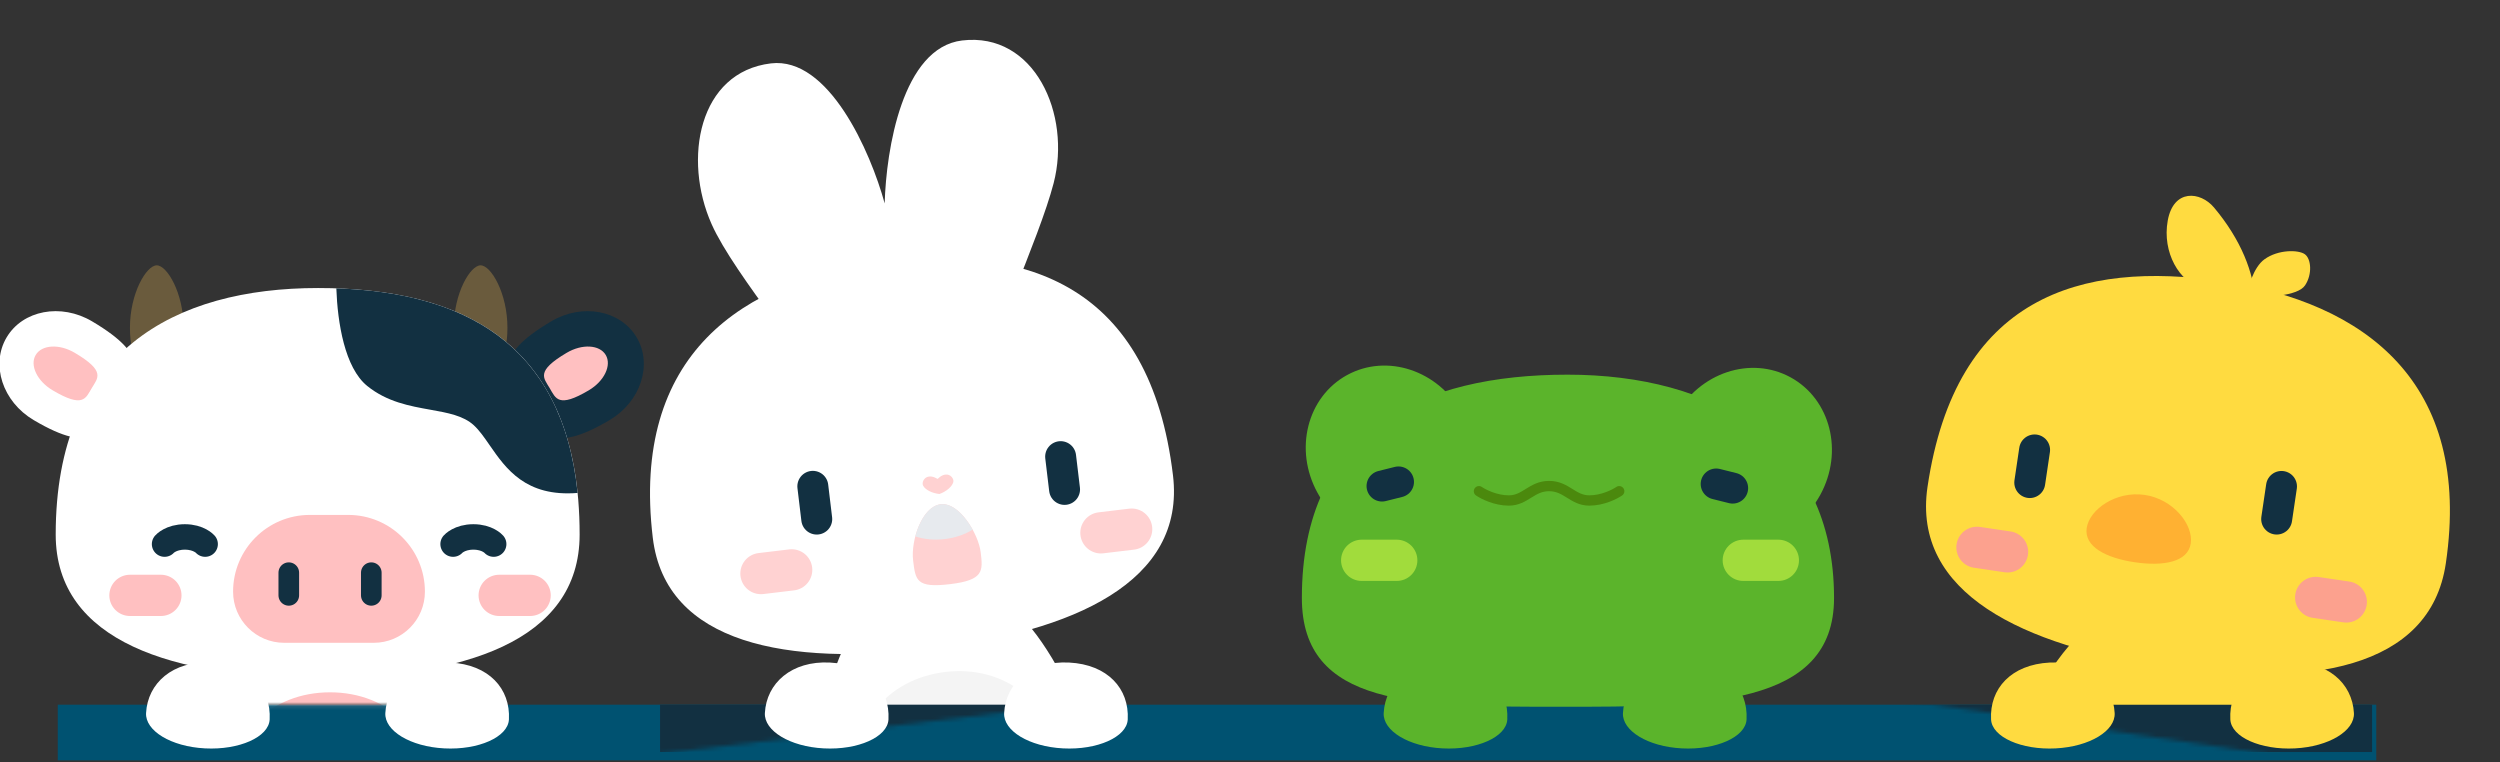 <svg width="600" height="183" viewBox="0 0 600 183" fill="none" xmlns="http://www.w3.org/2000/svg">
<rect x="0" y="0" width="600" height="183" fill="#333333" stroke="none"/>
<rect x="13.861" y="169.128" width="556.436" height="13.366" fill="#005271"/>
<g clip-path="url(#clip0_2790_14911)">
<mask id="mask0_2790_14911" style="mask-type:alpha" maskUnits="userSpaceOnUse" x="133" y="-6" width="161" height="188">
<rect width="141.089" height="171.596" transform="matrix(0.993 -0.119 -0.119 -0.993 153.777 181.425)" fill="#D9D9D9"/>
</mask>
<g mask="url(#mask0_2790_14911)">
<path d="M261.576 199.583C271.276 191.313 251.792 149.302 240.839 145.029C229.885 140.755 213.243 143.595 206.449 149.148C199.656 154.701 186.804 201.263 198.202 207.175C209.601 213.088 251.877 207.854 261.576 199.583Z" fill="white"/>
<path d="M255.143 185.266C256.714 198.378 245.867 202.872 232.023 204.53C218.178 206.189 206.577 204.384 205.006 191.272C202.941 174.035 212.996 162.934 226.841 161.275C240.686 159.617 253.078 168.029 255.143 185.266Z" fill="#F4F4F4"/>
<path d="M170.786 53.793C176.245 66.069 196.072 89.007 200.884 99.015L234.554 94.982C236.865 84.12 249.415 57.303 252.873 43.96C257.161 27.411 248.27 7.634 230.905 9.714C216.568 11.432 212.687 35.912 212.321 48.818C208.917 36.364 198.872 13.552 185.026 15.211C167.662 17.291 163.839 38.173 170.786 53.793Z" fill="white"/>
<path d="M281.517 114.091C284.59 139.745 257.478 151.621 223.288 155.717C189.097 159.813 159.74 154.701 156.667 129.048C151.427 85.305 177.968 66.913 212.158 62.817C246.349 58.721 276.027 68.266 281.517 114.091Z" fill="white"/>
<path d="M195.077 116.718L196.019 124.582" stroke="#123041" stroke-width="7.426" stroke-linecap="round"/>
<path d="M254.553 109.593L255.495 117.458" stroke="#123041" stroke-width="7.426" stroke-linecap="round"/>
<path d="M182.628 137.653L190.001 136.77" stroke="#FFD2D2" stroke-width="9.901" stroke-linecap="round"/>
<path d="M264.224 127.879L271.597 126.996" stroke="#FFD2D2" stroke-width="9.901" stroke-linecap="round"/>
<path d="M235.368 132.563C235.899 136.992 236.166 139.219 228.055 140.19C219.945 141.162 219.726 139.331 219.148 134.506C218.57 129.681 221.28 121.557 225.759 121.021C230.238 120.484 234.838 128.133 235.368 132.563Z" fill="#FFD2D2"/>
<path fill-rule="evenodd" clip-rule="evenodd" d="M219.672 128.735C220.666 124.95 222.835 121.371 225.757 121.021C228.639 120.676 231.571 123.72 233.437 127.115C231.601 128.255 229.304 129.07 226.758 129.375C224.187 129.683 221.739 129.426 219.672 128.735Z" fill="#E7EAEE"/>
<path d="M222.922 114.379C223.886 114.264 224.377 114.613 225.028 114.943C225.583 114.468 225.977 114.013 226.942 113.898C228.148 113.753 229 114.933 228.79 115.716C228.509 116.769 227.155 117.951 225.462 118.562C223.671 118.369 222.077 117.54 221.555 116.583C221.167 115.872 221.716 114.524 222.922 114.379Z" fill="#FFD2D2"/>
<rect x="158.415" y="169.128" width="123.267" height="13.366" fill="#123041"/>
</g>
<path d="M213.234 172.677C213.015 176.909 205.905 180.037 197.714 179.612C189.522 179.187 183.352 175.368 183.571 171.136C183.944 163.968 189.978 158.535 199.191 159.013C208.404 159.492 213.619 165.261 213.234 172.677Z" fill="white"/>
<path d="M270.657 172.677C270.437 176.909 263.328 180.037 255.137 179.612C246.945 179.187 240.774 175.368 240.994 171.136C241.366 163.968 247.401 158.535 256.614 159.013C265.827 159.492 271.042 165.261 270.657 172.677Z" fill="white"/>
</g>
<g clip-path="url(#clip1_2790_14911)">
<mask id="mask1_2790_14911" style="mask-type:alpha" maskUnits="userSpaceOnUse" x="-3" y="60" width="160" height="110">
<rect width="159.406" height="108.416" transform="matrix(1 0 0 -1 -2.474 169.124)" fill="#D9D9D9"/>
</mask>
<g mask="url(#mask1_2790_14911)">
<path d="M22.093 77.12C37.08 85.99 32.45 90.411 28.578 96.954C24.706 103.497 22.754 109.503 8.071 100.814C0.618 96.403 -2.286 87.523 1.586 80.98C5.458 74.437 14.64 72.709 22.093 77.12Z" fill="white"/>
<path d="M44.06 78.637C44.06 86.898 41.178 86.947 37.624 86.947C34.07 86.947 31.189 86.898 31.189 78.637C31.189 70.376 35.133 63.68 37.624 63.68C40.115 63.68 44.06 70.376 44.06 78.637Z" fill="#6A5B3D"/>
<path d="M121.782 78.637C121.782 86.898 118.901 86.947 115.347 86.947C111.792 86.947 108.911 86.898 108.911 78.637C108.911 70.376 112.856 63.68 115.347 63.68C117.838 63.68 121.782 70.376 121.782 78.637Z" fill="#6A5B3D"/>
<path d="M132.295 77.12C117.308 85.99 121.938 90.411 125.81 96.954C129.682 103.497 131.634 109.503 146.317 100.814C153.77 96.403 156.674 87.523 152.801 80.98C148.929 74.437 139.748 72.709 132.295 77.12Z" fill="#123041"/>
<path d="M135.992 84.681C128.523 89.101 130.457 90.674 131.926 93.157C133.395 95.639 133.995 98.001 141.313 93.671C145.027 91.472 146.848 87.677 145.379 85.195C143.91 82.713 139.707 82.482 135.992 84.681Z" fill="#FFC0C1"/>
<path d="M17.953 84.681C25.422 89.101 23.488 90.674 22.019 93.157C20.55 95.639 19.951 98.001 12.633 93.671C8.918 91.472 7.097 87.677 8.566 85.195C10.036 82.713 14.238 82.482 17.953 84.681Z" fill="#FFC0C1"/>
<path d="M108.149 209.313C118.763 202.255 104.415 158.225 94.048 152.679C83.68 147.134 66.818 147.974 59.413 152.679C52.008 157.385 33.708 202.087 44.322 209.313C54.936 216.54 97.535 216.372 108.149 209.313Z" fill="white"/>
<path d="M104.457 193.343C104.457 206.549 93.153 209.721 79.21 209.721C65.266 209.721 53.962 206.549 53.962 193.343C53.962 175.983 65.266 166.156 79.21 166.156C93.153 166.156 104.457 175.983 104.457 193.343Z" fill="#FFC0C1"/>
<path d="M139.112 128.286C139.112 154.124 110.78 162.691 76.345 162.691C41.91 162.691 13.369 154.124 13.369 128.286C13.369 84.231 41.91 69.127 76.345 69.127C110.78 69.127 139.112 82.134 139.112 128.286Z" fill="white"/>
<path fill-rule="evenodd" clip-rule="evenodd" d="M80.72 69.201C81.009 77.445 82.731 88.257 88.133 92.629C92.883 96.475 98.365 97.454 103.264 98.329C107.45 99.077 111.211 99.749 113.724 102.069C115.059 103.301 116.244 105.012 117.527 106.865C121.393 112.447 126.152 119.321 138.628 118.306C134.937 81.988 110.566 70.212 80.72 69.201Z" fill="#123041"/>
<path d="M55.94 141.995C55.94 131.825 64.186 123.58 74.356 123.58H83.564C93.735 123.58 101.98 131.825 101.98 141.995C101.98 148.776 96.483 154.273 89.703 154.273H68.218C61.437 154.273 55.94 148.776 55.94 141.995Z" fill="#FFC0C1"/>
<path d="M69.309 137.443V142.888" stroke="#123041" stroke-width="4.95" stroke-linecap="round"/>
<path d="M89.111 137.443L89.111 142.888" stroke="#123041" stroke-width="4.95" stroke-linecap="round"/>
<path d="M31.189 142.888H38.614" stroke="#FFC0C1" stroke-width="9.901" stroke-linecap="round"/>
<path d="M119.805 142.888H127.23" stroke="#FFC0C1" stroke-width="9.901" stroke-linecap="round"/>
<path d="M49.237 130.583C49.237 130.583 47.739 128.864 44.367 128.864C40.995 128.864 39.496 130.583 39.496 130.583" stroke="#123041" stroke-width="6.109" stroke-linecap="round"/>
<path d="M118.483 130.583C118.483 130.583 116.985 128.864 113.613 128.864C110.241 128.864 108.742 130.583 108.742 130.583" stroke="#123041" stroke-width="6.109" stroke-linecap="round"/>
</g>
<path d="M64.719 172.677C64.499 176.909 57.389 180.037 49.198 179.612C41.007 179.187 34.836 175.368 35.056 171.136C35.428 163.968 41.462 158.535 50.675 159.013C59.888 159.492 65.104 165.261 64.719 172.677Z" fill="white"/>
<path d="M122.143 172.677C121.923 176.909 114.813 180.037 106.622 179.612C98.431 179.187 92.26 175.368 92.48 171.136C92.852 163.968 98.886 158.535 108.099 159.013C117.312 159.492 122.528 165.261 122.143 172.677Z" fill="white"/>
</g>
<path d="M361.748 172.677C361.528 176.909 354.419 180.037 346.227 179.612C338.036 179.187 331.865 175.368 332.085 171.136C332.457 163.968 338.492 158.535 347.705 159.013C356.918 159.492 362.133 165.261 361.748 172.677Z" fill="#5BB42B"/>
<path d="M419.172 172.677C418.952 176.909 411.842 180.037 403.651 179.612C395.46 179.187 389.289 175.368 389.509 171.136C389.881 163.968 395.915 158.535 405.128 159.013C414.341 159.492 419.557 165.261 419.172 172.677Z" fill="#5BB42B"/>
<ellipse cx="19.788" cy="21.324" rx="19.788" ry="21.324" transform="matrix(-0.877 -0.48 -0.48 0.877 447.103 100.064)" fill="#5BB42B"/>
<ellipse cx="333.534" cy="108.721" rx="19.788" ry="21.324" transform="rotate(-28.69 333.534 108.721)" fill="#5BB42B"/>
<path d="M312.447 143.517C312.447 169.627 339.525 169.622 374.502 169.622C409.48 169.622 440.17 169.627 440.17 143.517C440.17 106.009 411.18 89.919 376.203 89.919C341.225 89.919 312.447 103.038 312.447 143.517Z" fill="#5BB42B"/>
<path d="M426.804 134.474H418.388" stroke="#A1DC3C" stroke-width="9.901" stroke-linecap="round"/>
<path d="M335.22 134.474H326.804" stroke="#A1DC3C" stroke-width="9.901" stroke-linecap="round"/>
<path d="M335.643 115.662L331.683 116.652" stroke="#123041" stroke-width="7.426" stroke-linecap="round"/>
<path d="M411.878 116.157L415.838 117.147" stroke="#123041" stroke-width="7.426" stroke-linecap="round"/>
<path d="M354.947 117.89C356.02 118.633 358.957 120.118 362.125 120.118C366.086 120.118 367.571 116.652 371.779 116.652C375.987 116.652 377.472 120.118 381.432 120.118C384.601 120.118 387.538 118.633 388.611 117.89" stroke="#4B890D" stroke-width="2.475" stroke-linecap="round"/>
<g clip-path="url(#clip2_2790_14911)">
<mask id="mask2_2790_14911" style="mask-type:alpha" maskUnits="userSpaceOnUse" x="447" y="35" width="160" height="153">
<rect x="586.81" y="187.261" width="141.089" height="132.839" transform="rotate(-171.59 586.81 187.261)" fill="#D9D9D9"/>
</mask>
<g mask="url(#mask2_2790_14911)">
<g clip-path="url(#clip3_2790_14911)">
<path d="M481.091 203.49C471.623 194.955 492.256 153.497 503.323 149.527C514.39 145.558 530.948 148.855 537.586 154.593C544.223 160.331 555.789 207.229 544.232 212.825C532.675 218.421 490.558 212.025 481.091 203.49Z" fill="#FFDB40"/>
<path d="M462.604 116.848C458.825 142.407 485.599 155.027 519.664 160.063C553.729 165.099 583.216 160.798 586.994 135.238C593.437 91.657 567.413 72.541 533.348 67.505C499.283 62.468 469.354 71.192 462.604 116.848Z" fill="#FFDB40"/>
<path d="M563.11 144.467L555.764 143.381" stroke="#FCA18E" stroke-width="9.901" stroke-linecap="round"/>
<path d="M481.814 132.447L474.469 131.361" stroke="#FCA18E" stroke-width="9.901" stroke-linecap="round"/>
<path d="M547.559 116.744L546.4 124.579" stroke="#123041" stroke-width="7.426" stroke-linecap="round"/>
<path d="M488.303 107.982L487.144 115.818" stroke="#123041" stroke-width="7.426" stroke-linecap="round"/>
<path d="M500.806 126.729C500.147 131.192 505.456 133.923 512.353 134.942C519.25 135.962 525.123 134.885 525.782 130.422C526.442 125.959 521.639 119.801 514.742 118.781C507.845 117.762 501.466 122.267 500.806 126.729Z" fill="#FFB132"/>
<path d="M531.365 49.804C537.82 57.49 540.996 65.51 541.264 72.421L528.397 69.094C523.098 67.724 518.879 60.616 520.256 52.949C521.633 45.282 528.082 45.895 531.365 49.804Z" fill="#FFDB40"/>
<path d="M543.472 62.23C540.825 64.147 539.513 68.982 539.188 71.16C543.73 71.408 551.452 71.142 553.224 68.472C554.997 65.802 554.683 62.111 553.167 61.018C551.652 59.925 546.781 59.834 543.472 62.23Z" fill="#FFDB40"/>
<rect x="446.037" y="169.132" width="123.267" height="13.366" fill="#123041"/>
</g>
</g>
<path d="M535.279 172.678C535.499 176.91 542.609 180.039 550.8 179.613C558.991 179.188 565.162 175.37 564.942 171.138C564.57 163.969 558.536 158.536 549.323 159.015C540.11 159.493 534.894 165.262 535.279 172.678Z" fill="#FFDB40"/>
<path d="M477.856 172.678C478.076 176.91 485.186 180.039 493.377 179.613C501.568 179.188 507.739 175.37 507.519 171.138C507.147 163.969 501.113 158.536 491.9 159.015C482.687 159.493 477.471 165.262 477.856 172.678Z" fill="#FFDB40"/>
</g>
<defs>
<clipPath id="clip0_2790_14911">
<rect width="159.406" height="180.198" fill="white" transform="translate(148.515 0.316)"/>
</clipPath>
<clipPath id="clip1_2790_14911">
<rect width="159.406" height="133.003" fill="white" transform="translate(0 47.51)"/>
</clipPath>
<clipPath id="clip2_2790_14911">
<rect width="159.406" height="152.847" fill="white" transform="matrix(-1 0 0 1 600 27.668)"/>
</clipPath>
<clipPath id="clip3_2790_14911">
<rect width="139.109" height="237.949" fill="white" transform="matrix(-0.989 -0.146 -0.146 0.989 605.409 47.906)"/>
</clipPath>
</defs>
</svg>
